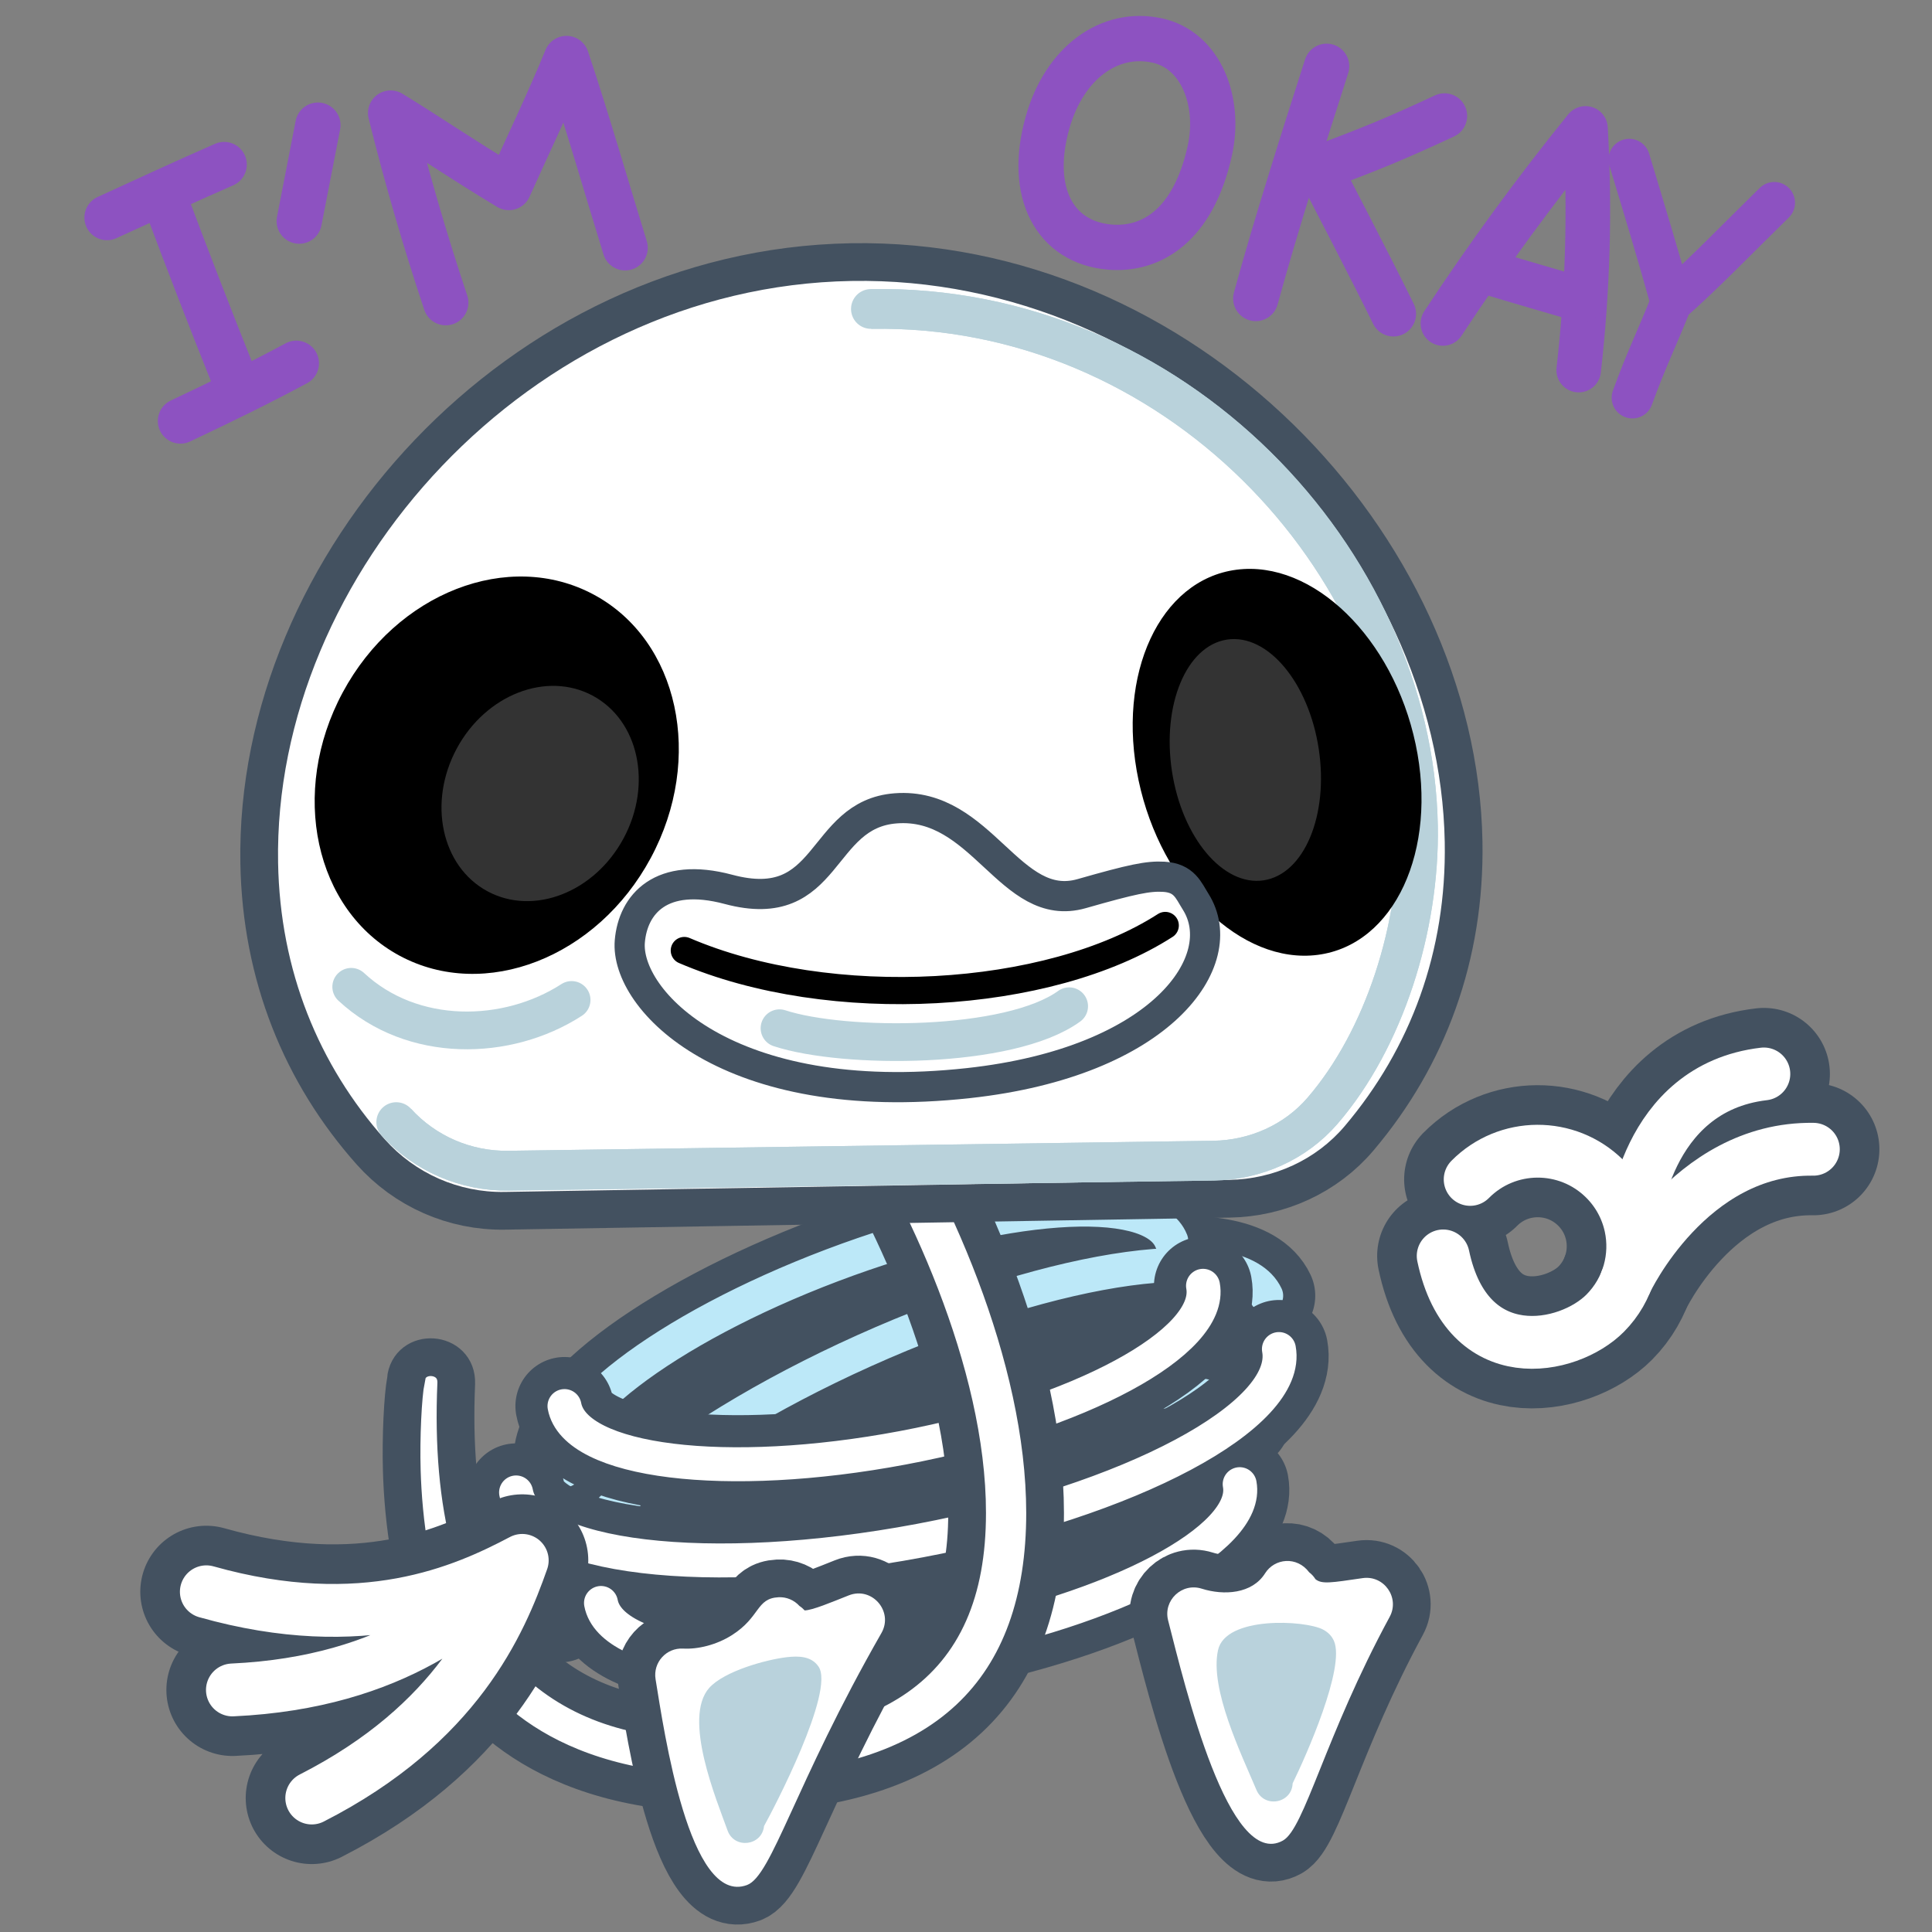 <svg xmlns="http://www.w3.org/2000/svg" xmlns:xlink="http://www.w3.org/1999/xlink" viewBox="0 0 512 512" width="512" height="512" style="width: 100%; height: 100%; transform: translate3d(0,0,0); content-visibility: visible;" preserveAspectRatio="xMidYMid meet"><rect x="0" y="0" width="512" height="512" fill="#808080" stroke="none"/><defs><clipPath id="__lottie_element_2"><rect width="512" height="512" x="0" y="0"></rect></clipPath><clipPath id="__lottie_element_5"><path d="M0,0 L512,0 L512,512 L0,512z"></path></clipPath><clipPath id="__lottie_element_105"><path d="M0,0 L512,0 L512,512 L0,512z"></path></clipPath></defs><g clip-path="url(#__lottie_element_2)"><g clip-path="url(#__lottie_element_5)" style="display: none;" transform="matrix(1,0,0,1,0,0)" opacity="1"><g style="display: block;" transform="matrix(0.089,0.996,-0.996,0.089,412.026,318.615)" opacity="1"><g opacity="1" transform="matrix(1,0,0,1,61.608,63.049)"><path stroke-linecap="round" stroke-linejoin="round" fill-opacity="0" stroke="rgb(67,81,96)" stroke-opacity="1" stroke-width="35" d=" M83.563,-29.669 C62.758,-12.271 44.787,-1.762 28.909,1.842 C26.53,2.382 24.435,4.114 23.984,6.84 C23.519,9.648 24.798,13.512 29.304,18.218 C38.185,27.494 52.64,27.989 73.877,32.804"></path></g></g><g style="display: block;" transform="matrix(0.089,0.996,-0.996,0.089,450.165,365.226)" opacity="1"><g opacity="1" transform="matrix(1,0,0,1,43.563,63.747)"><path stroke-linecap="round" stroke-linejoin="round" fill-opacity="0" stroke="rgb(67,81,96)" stroke-opacity="1" stroke-width="35" d=" M-6.356,37.684 C-6.356,37.684 19.94,20.895 34.114,-16.93"></path></g></g><g style="display: block;" transform="matrix(0.089,0.996,-0.996,0.089,430.068,365.212)" opacity="1"><g opacity="1" transform="matrix(1,0,0,1,57.223,61.246)"><path stroke-linecap="round" stroke-linejoin="round" fill-opacity="0" stroke="rgb(67,81,96)" stroke-opacity="1" stroke-width="35" d=" M-22.223,26.246 C-22.223,26.246 -6.994,3.542 5.983,-46.77"></path></g></g><g style="display: block;" transform="matrix(0.089,0.996,-0.996,0.089,412.026,318.615)" opacity="1"><g opacity="1" transform="matrix(1,0,0,1,61.608,63.049)"><path stroke-linecap="round" stroke-linejoin="round" fill-opacity="0" stroke="rgb(255,255,255)" stroke-opacity="1" stroke-width="14" d=" M83.563,-29.669 C62.758,-12.271 44.787,-1.762 28.909,1.842 C26.53,2.382 24.435,4.114 23.984,6.84 C23.519,9.648 24.798,13.512 29.304,18.218 C38.185,27.494 52.64,27.989 73.877,32.804"></path></g></g><g style="display: block;" transform="matrix(0.089,0.996,-0.996,0.089,450.165,365.226)" opacity="1"><g opacity="1" transform="matrix(1,0,0,1,43.563,63.747)"><path stroke-linecap="round" stroke-linejoin="round" fill-opacity="0" stroke="rgb(255,255,255)" stroke-opacity="1" stroke-width="14" d=" M-6.356,37.684 C-6.356,37.684 19.94,20.895 34.114,-16.93"></path></g></g><g style="display: block;" transform="matrix(0.089,0.996,-0.996,0.089,430.068,365.212)" opacity="1"><g opacity="1" transform="matrix(1,0,0,1,57.223,61.246)"><path stroke-linecap="round" stroke-linejoin="round" fill-opacity="0" stroke="rgb(255,255,255)" stroke-opacity="1" stroke-width="14" d=" M-22.223,26.246 C-22.223,26.246 -6.994,3.542 5.983,-46.77"></path></g></g><g style="display: block;" transform="matrix(1,0,0,1,141.169,334.319)" opacity="1"><g opacity="1" transform="matrix(1,0,0,1,96.034,57.845)"><path fill="rgb(67,81,96)" fill-opacity="1" d=" M-42.533,-53.497 C-49.34,-55.967 -57.364,-54.756 -63.139,-50.387 C-68.367,-46.433 -71.584,-40.32 -76.629,-36.133 C-80.237,-33.138 -84.918,-30.941 -86.767,-26.632 C-89.114,-21.164 -86.135,-13.799 -90.218,-9.471 C-91.301,-8.323 -92.774,-7.563 -93.71,-6.293 C-95.784,-3.479 -94.459,0.472 -93.026,3.66 C-85.861,19.597 -76.544,36.056 -60.742,43.514 C-56.225,45.646 -51.367,46.935 -46.598,48.418 C-34.167,52.283 -21.764,57.595 -8.755,57.134 C10.356,56.457 27.073,43.479 46.038,41.036 C53.856,40.03 61.968,40.831 69.49,38.475 C76.394,36.314 82.204,31.677 87.837,27.137 C89.952,25.433 92.123,23.664 93.417,21.275 C94.817,18.693 95.046,15.656 95.191,12.723 C95.783,0.731 95.434,-11.285 95.085,-23.286 C95.056,-24.264 95.019,-25.277 94.589,-26.156 C94.088,-27.178 93.124,-27.881 92.197,-28.541 C83.915,-34.442 75.634,-40.342 67.352,-46.242 C63.584,-48.927 59.773,-51.635 55.501,-53.41 C49.939,-55.721 43.839,-56.352 37.831,-56.776 C27.617,-57.498 16.883,-57.595 7.724,-53.016"></path></g></g><g style="display: block;" transform="matrix(1,0,0,1,112.45,303.346)" opacity="1"><g opacity="1" transform="matrix(1,0,0,1,125.648,65.74)"><path stroke-linecap="round" stroke-linejoin="round" fill-opacity="0" stroke="rgb(67,81,96)" stroke-opacity="1" stroke-width="26" d=" M88.133,30.591 C86.854,16.427 47.443,7.776 0.106,11.269 C-47.232,14.762 -84.569,29.076 -83.29,43.24 M83.527,-20.424 C82.248,-34.589 42.837,-43.24 -4.501,-39.747 C-51.838,-36.254 -89.175,-21.94 -87.896,-7.775 M103.148,9.788 C101.637,-6.947 54.57,-17.131 -1.98,-12.958 C-58.53,-8.785 -103.148,8.164 -101.637,24.899"></path><path stroke-linecap="round" stroke-linejoin="round" fill-opacity="0" stroke="rgb(188,232,248)" stroke-opacity="1" stroke-width="9" d=" M88.133,30.591 C86.854,16.427 47.443,7.776 0.106,11.269 C-47.232,14.762 -84.569,29.076 -83.29,43.24 M83.527,-20.424 C82.248,-34.589 42.837,-43.24 -4.501,-39.747 C-51.838,-36.254 -89.175,-21.94 -87.896,-7.775 M103.148,9.788 C101.637,-6.947 54.57,-17.131 -1.98,-12.958 C-58.53,-8.785 -103.148,8.164 -101.637,24.899"></path></g></g><g style="display: block;" transform="matrix(1,0,0,1,114.603,326.644)" opacity="1"><g opacity="1" transform="matrix(1,0,0,1,125.685,68.178)"><path stroke-linecap="round" stroke-linejoin="round" fill-opacity="0" stroke="rgb(67,81,96)" stroke-opacity="1" stroke-width="26" d=" M-88.073,-31.637 C-86.857,-16.771 -47.468,-7.863 -0.097,-11.74 C47.275,-15.617 84.692,-30.812 83.475,-45.678 M-83.691,21.904 C-82.475,36.77 -43.086,45.677 4.285,41.8 C51.657,37.923 89.074,22.729 87.857,7.863 M-103.186,-9.73 C-101.749,7.834 -54.707,18.317 1.883,13.686 C58.474,9.054 103.186,-8.938 101.749,-26.501"></path><path stroke-linecap="round" stroke-linejoin="round" fill-opacity="0" stroke="rgb(255,255,255)" stroke-opacity="1" stroke-width="9" d=" M-88.073,-31.637 C-86.857,-16.771 -47.468,-7.863 -0.097,-11.74 C47.275,-15.617 84.692,-30.812 83.475,-45.678 M-83.691,21.904 C-82.475,36.77 -43.086,45.677 4.285,41.8 C51.657,37.923 89.074,22.729 87.857,7.863 M-103.186,-9.73 C-101.749,7.834 -54.707,18.317 1.883,13.686 C58.474,9.054 103.186,-8.938 101.749,-26.501"></path></g></g><g style="display: block;" transform="matrix(1,0,0,1,89.549,261.165)" opacity="1"><g opacity="1" transform="matrix(1,0,0,1,102.039,115.444)"><path fill="rgb(255,255,255)" fill-opacity="1" d=" M0.91,98.777 C-48.497,98.777 -67.961,74.798 -75.165,60.506 C-82.71,44.431 -84.733,25.893 -85.11,13.157 C-85.372,4.278 -84.832,-6.63 -84.024,-10.847 C-84.024,-10.847 -84.054,-10.85 -84.054,-10.85 C-83.311,-19.526 -70.308,-18.681 -70.683,-9.92 C-72.09,22.938 -65.625,47.09 -51.469,61.866 C-40.374,73.445 -24.568,79.317 -4.492,79.317 C-4.492,79.317 -4.487,79.317 -4.487,79.317 C38.076,79.315 64.712,66.888 64.706,24.353 C64.737,-12.59 44.366,-56.421 26.911,-82.732 C23.763,-87.481 25.064,-93.906 29.812,-97.055 C31.512,-98.181 33.484,-98.777 35.517,-98.777 C38.993,-98.777 42.215,-97.049 44.135,-94.155 C64.051,-64.109 85.342,-17.2 85.372,24.35 C85.362,70.4 59.857,98.777 0.91,98.777z"></path><path stroke-linecap="butt" stroke-linejoin="miter" fill-opacity="0" stroke-miterlimit="10" stroke="rgb(67,81,96)" stroke-opacity="1" stroke-width="10" d=" M0.91,98.777 C-48.497,98.777 -67.961,74.798 -75.165,60.506 C-82.71,44.431 -84.733,25.893 -85.11,13.157 C-85.372,4.278 -84.832,-6.63 -84.024,-10.847 C-84.024,-10.847 -84.054,-10.85 -84.054,-10.85 C-83.311,-19.526 -70.308,-18.681 -70.683,-9.92 C-72.09,22.938 -65.625,47.09 -51.469,61.866 C-40.374,73.445 -24.568,79.317 -4.492,79.317 C-4.492,79.317 -4.487,79.317 -4.487,79.317 C38.076,79.315 64.712,66.888 64.706,24.353 C64.737,-12.59 44.366,-56.421 26.911,-82.732 C23.763,-87.481 25.064,-93.906 29.812,-97.055 C31.512,-98.181 33.484,-98.777 35.517,-98.777 C38.993,-98.777 42.215,-97.049 44.135,-94.155 C64.051,-64.109 85.342,-17.2 85.372,24.35 C85.362,70.4 59.857,98.777 0.91,98.777z"></path></g></g><g style="display: block;" transform="matrix(0.997,0.075,-0.075,0.997,187.148,425.147)" opacity="1"><g opacity="1" transform="matrix(1,0,0,1,34.765,38.397)"><path stroke-linecap="butt" stroke-linejoin="miter" fill-opacity="0" stroke-miterlimit="4" stroke="rgb(67,81,96)" stroke-opacity="1" stroke-width="20" d=" M23.696,-33.911 C18.727,-33.046 13.526,-32.025 11.443,-32.393 C11.143,-32.909 10.773,-33.391 10.333,-33.829 C9.277,-35.636 7.466,-36.896 5.383,-37.223 C-0.509,-38.147 -0.375,-33.098 -8.708,-29.934 C-13.321,-28.186 -18.435,-28.063 -22.151,-29.064 C-26.476,-30.223 -30.762,-27.074 -30.955,-22.605 C-31.548,-8.862 -34.515,38.146 -18.364,35.734 C-11.412,34.692 -0.661,12.397 30.135,-22.374 C34.514,-27.319 30.203,-35.043 23.696,-33.911z"></path><path fill="rgb(255,255,255)" fill-opacity="1" d=" M23.696,-33.911 C18.727,-33.046 13.526,-32.025 11.443,-32.393 C11.143,-32.909 10.773,-33.391 10.333,-33.829 C9.277,-35.636 7.466,-36.896 5.383,-37.223 C-0.509,-38.147 -0.375,-33.098 -8.708,-29.934 C-13.321,-28.186 -18.435,-28.063 -22.151,-29.064 C-26.476,-30.223 -30.762,-27.074 -30.955,-22.605 C-31.548,-8.862 -34.515,38.146 -18.364,35.734 C-11.412,34.692 -0.661,12.397 30.135,-22.374 C34.514,-27.319 30.203,-35.043 23.696,-33.911z"></path></g><g opacity="1" transform="matrix(1,0,0,1,29.225,40.756)"><path fill="rgb(185,210,220)" fill-opacity="1" d=" M9.746,-23.592 C4.182,-24.067 -7.121,-23.337 -11.939,-19.834 C-20.58,-13.437 -16.102,9.708 -14.914,18.185 C-14.177,23.411 -6.834,24.067 -5.215,18.999 C-1.984,15.283 20.58,-12.18 17.543,-19.436 C16.272,-22.511 13.041,-23.302 9.746,-23.592z"></path></g></g><g style="display: block;" transform="matrix(0.974,-0.225,0.225,0.974,288.512,421.076)" opacity="1"><g opacity="1" transform="matrix(1,0,0,1,31.581,42.329)"><path stroke-linecap="butt" stroke-linejoin="miter" fill-opacity="0" stroke-miterlimit="4" stroke="rgb(67,81,96)" stroke-opacity="1" stroke-width="20" d=" M21.151,-37.135 C12.842,-35.455 10.459,-34.906 8.699,-36.176 C8.227,-36.845 7.636,-37.436 6.935,-37.913 C3.456,-42.078 -2.426,-41.143 -4.719,-37.007 C-7.852,-31.376 -15.288,-30.504 -21.269,-32.048 C-26.577,-33.411 -31.331,-28.404 -29.689,-23.171 C-24.209,-5.716 -9.993,42.078 3.811,33.427 C9.396,29.938 13.404,5.306 28.861,-27.272 C31.331,-32.478 26.789,-38.273 21.151,-37.135z"></path><path fill="rgb(255,255,255)" fill-opacity="1" d=" M21.151,-37.135 C12.842,-35.455 10.459,-34.906 8.699,-36.176 C8.227,-36.845 7.636,-37.436 6.935,-37.913 C3.456,-42.078 -2.426,-41.143 -4.719,-37.007 C-7.852,-31.376 -15.288,-30.504 -21.269,-32.048 C-26.577,-33.411 -31.331,-28.404 -29.689,-23.171 C-24.209,-5.716 -9.993,42.078 3.811,33.427 C9.396,29.938 13.404,5.306 28.861,-27.272 C31.331,-32.478 26.789,-38.273 21.151,-37.135z"></path></g><g opacity="1" transform="matrix(1,0,0,1,31.643,42.315)"><path fill="rgb(185,210,220)" fill-opacity="1" d=" M14.412,-20.087 C13.751,-21.407 12.696,-22.329 11.347,-22.958 C6.419,-25.209 -14.639,-25.171 -16.126,-16.007 C-17.826,-5.605 -8.459,11.183 -3.964,20.428 C-1.638,25.209 5.599,23.502 5.517,18.16 C8.672,10.734 17.826,-13.232 14.412,-20.087z"></path></g></g><g style="display: block;" transform="matrix(1,0,0,1,66.022,66.492)" opacity="1"><g opacity="1" transform="matrix(1,0,0,1,174.896,143.637)"><path fill="rgb(255,255,255)" fill-opacity="1" d=" M-87.602,131.555 C-104.866,126.134 -111.765,119.297 -120.326,110.745 C-139.001,92.091 -150.191,71.027 -152.383,42.48 C-158.228,-33.649 -94.945,-113.893 -9.785,-120.431 C75.376,-126.97 150.167,-57.328 156.012,18.802 C158.229,47.671 150.191,73.875 134,95.465 C126.941,104.878 124.036,105.711 104.298,117.772 C43.583,154.871 -40.417,146.371 -87.602,131.555z"></path><path stroke-linecap="butt" stroke-linejoin="miter" fill-opacity="0" stroke-miterlimit="10" stroke="rgb(67,81,96)" stroke-opacity="1" stroke-width="20" d=" M-87.602,131.555 C-104.866,126.134 -111.765,119.297 -120.326,110.745 C-139.001,92.091 -150.191,71.027 -152.383,42.48 C-158.228,-33.649 -94.945,-113.893 -9.785,-120.431 C75.376,-126.97 150.167,-57.328 156.012,18.802 C158.229,47.671 150.191,73.875 134,95.465 C126.941,104.878 124.036,105.711 104.298,117.772 C43.583,154.871 -40.417,146.371 -87.602,131.555z"></path></g></g><g style="display: block;" transform="matrix(1,0,0,1,66.022,66.492)" opacity="1"><g opacity="1" transform="matrix(1,0,0,1,174.896,143.637)"><path fill="rgb(255,255,255)" fill-opacity="1" d=" M-87.602,131.555 C-104.866,126.134 -111.765,119.297 -120.326,110.745 C-139.001,92.091 -150.191,71.027 -152.383,42.48 C-158.228,-33.649 -94.945,-113.893 -9.785,-120.431 C75.376,-126.97 150.167,-57.328 156.012,18.802 C158.229,47.671 150.191,73.875 134,95.465 C126.941,104.878 124.036,105.711 104.298,117.772 C43.583,154.871 -40.417,146.371 -87.602,131.555z"></path></g></g><g style="display: block;" transform="matrix(1,0,0,1,108.552,71.661)" opacity="1"><g opacity="1" transform="matrix(1.054,0,0,1.054,155.182,136.342)"><path stroke-linecap="butt" stroke-linejoin="miter" fill-opacity="0" stroke-miterlimit="4" stroke="rgb(185,210,219)" stroke-opacity="1" stroke-width="10" d=" M-25.619,-105.503 C50.43,-111.342 117.12,-50.432 122.24,16.251 C124.182,41.538 120.971,63.505 106.486,82.438 C100.171,90.694 89.266,103.997 75.443,111.542 C55.105,122.643 -33.589,146.497 -107.056,120.024 C-121.826,114.702 -128.404,107.483 -136.037,100.003"></path><path stroke-linecap="round" stroke-linejoin="round" fill-opacity="0" stroke="rgb(185,210,219)" stroke-opacity="1" stroke-width="10" d=" M-25.619,-105.503 C50.43,-111.342 117.12,-50.432 122.24,16.251 C124.182,41.538 120.971,63.505 106.486,82.438 C100.171,90.694 89.266,103.997 75.443,111.542 C55.105,122.643 -33.589,146.497 -107.056,120.024 C-121.826,114.702 -128.404,107.483 -136.037,100.003"></path></g></g><g style="display: block;" transform="matrix(1.098,-0.063,0.058,0.998,136.72,299.962)" opacity="1"><g opacity="1" transform="matrix(1,0,0,1,54.204,32.538)"><path stroke-linecap="round" stroke-linejoin="round" fill-opacity="0" stroke="rgb(185,210,219)" stroke-opacity="1" stroke-width="10" d=" M-36.477,-12.038 C-20.223,3.038 1.264,1.909 18.295,-9.114"></path></g></g><g style="display: block;" transform="matrix(1.098,-0.063,0.058,0.998,140.481,208.251)" opacity="1"><g opacity="1" transform="matrix(1,0,0,1,55.267,60.221)"><path fill="rgb(0,0,0)" fill-opacity="1" d=" M31.743,14.404 C17.56,40.844 -12.219,52.471 -34.771,40.374 C-57.323,28.277 -64.108,-2.964 -49.925,-29.404 C-35.742,-55.844 -5.962,-67.471 16.59,-55.374 C39.141,-43.277 45.926,-12.036 31.743,14.404z"></path></g></g><g style="display: block;" transform="matrix(1.098,-0.063,0.058,0.998,162.275,231.846)" opacity="1"><g opacity="1" transform="matrix(1,0,0,1,30.054,32.739)"><path fill="rgb(51,51,51)" fill-opacity="1" d=" M22.122,11.866 C14.439,26.19 -1.695,32.489 -13.913,25.935 C-26.13,19.382 -29.805,2.457 -22.122,-11.867 C-14.438,-26.19 1.695,-32.489 13.913,-25.936 C26.13,-19.382 29.805,-2.458 22.122,11.866z"></path></g></g><g style="display: block;" transform="matrix(0.659,-0.038,0.058,0.998,330.967,189.484)" opacity="1"><g opacity="1" transform="matrix(1,0,0,1,41.037,54.202)"><path fill="rgb(0,0,0)" fill-opacity="1" d=" M60.248,6.851 C60.695,35.654 44.515,57.959 24.109,56.673 C3.701,55.387 -13.206,30.995 -13.653,2.192 C-14.1,-26.611 2.081,-48.916 22.488,-47.63 C42.895,-46.344 59.801,-21.952 60.248,6.851z"></path></g></g><g style="display: block;" transform="matrix(0.646,0.263,-0.142,0.964,360.631,216.66)" opacity="1"><g opacity="1" transform="matrix(1,0,0,1,25.756,33.988)"><path fill="rgb(51,51,51)" fill-opacity="1" d=" M17.649,-8.674 C25.506,7.313 23.974,24.157 14.226,28.947 C4.479,33.738 -9.792,24.661 -17.649,8.674 C-25.506,-7.314 -23.974,-24.157 -14.227,-28.948 C-4.479,-33.738 9.792,-24.661 17.649,-8.674z"></path></g></g><g style="display: block;" transform="matrix(0.998,-0.058,0.058,0.998,213.253,259.584)" opacity="1"><g opacity="1" transform="matrix(1,0,0,1,88.674,56.961)"><path fill="rgb(255,255,255)" fill-opacity="1" d=" M46.127,6.273 C55.016,9.895 51.835,25.025 19.392,31.372 C-24.984,40.053 -67.878,33.487 -70.49,10.739 C-71.608,1.002 -62.365,-1.361 -46.351,-2.981 C-9.904,-6.669 -15.548,-34.263 5.001,-36.184 C19.702,-37.558 27.173,-18.576 35.037,-16.744 C46.614,-14.046 55.898,-13.155 58.376,-6.73 C60.63,-0.886 57.788,3.786 46.127,6.273z"></path><path stroke-linecap="round" stroke-linejoin="round" fill-opacity="0" stroke="rgb(67,81,96)" stroke-opacity="1" stroke-width="8" d=" M46.127,6.273 C55.016,9.895 51.835,25.025 19.392,31.372 C-24.984,40.053 -67.878,33.487 -70.49,10.739 C-71.608,1.002 -62.365,-1.361 -46.351,-2.981 C-9.904,-6.669 -15.548,-34.263 5.001,-36.184 C19.702,-37.558 27.173,-18.576 35.037,-16.744 C46.614,-14.046 55.898,-13.155 58.376,-6.73 C60.63,-0.886 57.788,3.786 46.127,6.273z"></path></g></g><g style="display: block;" transform="matrix(0.998,-0.058,0.058,0.998,233.09,293.474)" opacity="1"><g opacity="1" transform="matrix(1,0,0,1,79.286,23.116)"><path stroke-linecap="round" stroke-linejoin="round" fill-opacity="0" stroke="rgb(0,0,0)" stroke-opacity="1" stroke-width="7.2" d=" M-59.364,15.807 C-21.871,3.935 21.456,1.765 39.895,4.643"></path></g></g><g style="display: block;" transform="matrix(0.998,-0.058,0.058,0.998,250.891,302.044)" opacity="1"><g opacity="1" transform="matrix(1,0,0,1,63.441,31.889)"><path stroke-linecap="round" stroke-linejoin="round" fill-opacity="0" stroke="rgb(185,210,219)" stroke-opacity="1" stroke-width="10" d=" M-37.438,5.599 C-5.415,5.969 10.863,2.464 25.012,-3.594"></path></g></g><g style="display: block;" transform="matrix(1,0,0,1,19.678,378.516)" opacity="1"><g opacity="1" transform="matrix(1,0,0,1,76.861,66.49)"><path stroke-linecap="round" stroke-linejoin="round" fill-opacity="0" stroke="rgb(67,81,96)" stroke-opacity="1" stroke-width="35" d=" M41.861,-31.491 C36.042,-14.941 24.632,11.822 -13.924,31.49 M-34.949,2.846 C8.288,0.848 29.729,-18.819 41.861,-31.491 M-41.861,-23.17 C-0.206,-11.411 26.348,-23.299 41.861,-31.491"></path><path stroke-linecap="round" stroke-linejoin="round" fill-opacity="0" stroke="rgb(255,255,255)" stroke-opacity="1" stroke-width="14" d=" M41.861,-31.491 C36.042,-14.941 24.632,11.822 -13.924,31.49 M-34.949,2.846 C8.288,0.848 29.729,-18.819 41.861,-31.491 M-41.861,-23.17 C-0.206,-11.411 26.348,-23.299 41.861,-31.491"></path></g></g><g style="display: none;" transform="matrix(1.105,0,0,1.105,-23.48,-25.085)" opacity="1"><g opacity="1" transform="matrix(1,0,0,1,59.812,120.939)"><path stroke-linecap="round" stroke-linejoin="round" fill-opacity="0" stroke="rgb(141,82,193)" stroke-opacity="1" stroke-width="12" d=" M-15.355,7.649 C-4.432,2.489 5.695,-2.457 15.355,-7.649"></path></g><g opacity="1" transform="matrix(1,0,0,1,40.518,67.651)"><path stroke-linecap="round" stroke-linejoin="round" fill-opacity="0" stroke="rgb(141,82,193)" stroke-opacity="1" stroke-width="12" d=" M-15.518,7.026 C-4.685,2.08 5.442,-2.629 15.519,-7.026"></path></g><g opacity="1" transform="matrix(1,0,0,1,49.586,93.765)"><path stroke-linecap="round" stroke-linejoin="round" fill-opacity="0" stroke="rgb(141,82,193)" stroke-opacity="1" stroke-width="12" d=" M-9.124,-23.554 C-3.226,-7.781 2.856,7.924 9.124,23.554"></path></g></g><g style="display: none;" transform="matrix(1.105,0,0,1.105,-23.48,-25.085)" opacity="1"><g opacity="1" transform="matrix(1,0,0,1,78.404,62.9)"><path stroke-linecap="round" stroke-linejoin="round" fill-opacity="0" stroke="rgb(141,82,193)" stroke-opacity="1" stroke-width="12" d=" M2.472,-12.715 C0.824,-4.238 -0.824,4.238 -2.472,12.715"></path></g></g><g style="display: none;" transform="matrix(1.105,0,0,1.105,-23.48,-25.085)" opacity="1"><g opacity="1" transform="matrix(1,0,0,1,131.223,64.877)"><path stroke-linecap="round" stroke-linejoin="round" fill-opacity="0" stroke="rgb(141,82,193)" stroke-opacity="1" stroke-width="12" d=" M-16.457,32.354 C-21.991,15.806 -26.869,-0.962 -31.076,-17.896 C-21.913,-12.337 -12.728,-5.978 0.262,1.839 C4.7,-8.098 10.823,-20.815 15.533,-32.354 C21.072,-15.862 26.837,4.149 31.076,17.808"></path></g></g><g style="display: none;" transform="matrix(1.105,0,0,1.105,-23.48,-25.085)" opacity="1"><g opacity="1" transform="matrix(1,0,0,1,294.558,54.222)"><path stroke-linecap="round" stroke-linejoin="round" fill-opacity="0" stroke="rgb(141,82,193)" stroke-opacity="1" stroke-width="12" d=" M8.735,-26.473 C-3.906,-29.222 -15.846,-20.59 -20.321,-4.716 C-25.588,13.967 -18.283,27.025 -3.898,28.271 C7.082,29.222 18.271,22.684 22.682,2.755 C25.588,-10.377 20.313,-23.955 8.735,-26.473z"></path></g></g><g style="display: none;" transform="matrix(1.105,0,0,1.105,-23.48,-25.085)" opacity="1"><g opacity="1" transform="matrix(1,0,0,1,338.815,65.355)"><path stroke-linecap="round" stroke-linejoin="round" fill-opacity="0" stroke="rgb(141,82,193)" stroke-opacity="1" stroke-width="12" d=" M9.391,-30.77 C3.605,-12.767 -4.283,12.015 -9.391,30.77"></path></g><g opacity="1" transform="matrix(1,0,0,1,362.796,73.963)"><path stroke-linecap="round" stroke-linejoin="round" fill-opacity="0" stroke="rgb(141,82,193)" stroke-opacity="1" stroke-width="12" d=" M16.644,-26.221 C4.19,-20.435 -2.742,-17.508 -16.644,-12.393 C-15.377,-10.027 -2.933,13.889 3.106,26.221"></path></g></g><g style="display: none;" transform="matrix(1.105,0,0,1.105,-23.48,-25.085)" opacity="1"><g opacity="1" transform="matrix(1,0,0,1,400.945,83.201)"><path stroke-linecap="round" stroke-linejoin="round" fill-opacity="0" stroke="rgb(141,82,193)" stroke-opacity="1" stroke-width="12" d=" M-19.831,19.995 C-7.937,1.914 4.886,-15.626 18.579,-32.546 C19.831,-10.832 19.216,10.959 16.743,32.546"></path></g><g opacity="1" transform="matrix(1,0,0,1,405.629,93.038)"><path stroke-linecap="round" stroke-linejoin="round" fill-opacity="0" stroke="rgb(141,82,193)" stroke-opacity="1" stroke-width="12" d=" M-12.951,-3.815 C-3.092,-0.806 5.307,1.562 12.952,3.815"></path></g></g><g style="display: none;" transform="matrix(1.105,0,0,1.105,-23.48,-25.085)" opacity="1"><g opacity="1" transform="matrix(1,0,0,1,450.233,78.321)"><path stroke-linecap="round" stroke-linejoin="round" fill-opacity="0" stroke="rgb(141,82,193)" stroke-opacity="1" stroke-width="12" d=" M-6.088,-20.656 C-1.262,-4.723 2.428,7.498 6.089,20.656"></path></g><g opacity="1" transform="matrix(1,0,0,1,465.585,98.36)"><path stroke-linecap="round" stroke-linejoin="round" fill-opacity="0" stroke="rgb(141,82,193)" stroke-opacity="1" stroke-width="12" d=" M20.524,-28.203 C9.53,-17.432 -0.266,-7.256 -9.264,0.617 C-13.551,11.31 -16.689,17.591 -20.524,28.203"></path></g></g></g><g clip-path="url(#__lottie_element_105)" style="display: block;" transform="matrix(1,0,0,1,0,0)" opacity="1"><g style="display: block;" transform="matrix(0.998,-0.061,0.061,0.998,343.62,271.016)" opacity="1"><g opacity="1" transform="matrix(1,0,0,1,61.608,63.049)"><path stroke-linecap="round" stroke-linejoin="round" fill-opacity="0" stroke="rgb(67,81,96)" stroke-opacity="1" stroke-width="35" d=" M-18.234,-18.774 C-7.866,-28.049 8.058,-27.163 17.334,-16.795 C20.717,-13.013 22.748,-8.491 23.46,-3.823 C24.7,4.306 21.941,12.881 15.355,18.773 C4.987,28.049 -22.069,31.756 -26.609,1.028"></path></g></g><g style="display: block;" transform="matrix(0.998,-0.061,0.061,0.998,391.279,234.194)" opacity="1"><g opacity="1" transform="matrix(1,0,0,1,43.563,63.747)"><path stroke-linecap="round" stroke-linejoin="round" fill-opacity="0" stroke="rgb(67,81,96)" stroke-opacity="1" stroke-width="35" d=" M-7.533,28.747 C-7.533,28.747 -2.662,-6.977 29.394,-8.777"></path></g></g><g style="display: block;" transform="matrix(0.998,-0.061,0.061,0.998,390.703,254.282)" opacity="1"><g opacity="1" transform="matrix(1,0,0,1,57.223,61.246)"><path stroke-linecap="round" stroke-linejoin="round" fill-opacity="0" stroke="rgb(67,81,96)" stroke-opacity="1" stroke-width="35" d=" M-22.223,26.246 C-22.223,26.246 -3.522,-8.062 29.411,-5.569"></path></g></g><g style="display: block;" transform="matrix(0.998,-0.061,0.061,0.998,343.62,271.016)" opacity="1"><g opacity="1" transform="matrix(1,0,0,1,61.608,63.049)"><path stroke-linecap="round" stroke-linejoin="round" fill-opacity="0" stroke="rgb(255,255,255)" stroke-opacity="1" stroke-width="14" d=" M-18.234,-18.774 C-7.866,-28.049 8.058,-27.163 17.334,-16.795 C20.717,-13.013 22.748,-8.491 23.46,-3.823 C24.7,4.306 21.941,12.881 15.355,18.773 C4.987,28.049 -22.069,31.756 -26.609,1.028"></path></g></g><g style="display: block;" transform="matrix(0.998,-0.061,0.061,0.998,391.279,234.194)" opacity="1"><g opacity="1" transform="matrix(1,0,0,1,43.563,63.747)"><path stroke-linecap="round" stroke-linejoin="round" fill-opacity="0" stroke="rgb(255,255,255)" stroke-opacity="1" stroke-width="14" d=" M-7.533,28.747 C-7.533,28.747 -2.662,-6.977 29.394,-8.777"></path></g></g><g style="display: block;" transform="matrix(0.998,-0.061,0.061,0.998,390.703,254.282)" opacity="1"><g opacity="1" transform="matrix(1,0,0,1,57.223,61.246)"><path stroke-linecap="round" stroke-linejoin="round" fill-opacity="0" stroke="rgb(255,255,255)" stroke-opacity="1" stroke-width="14" d=" M-22.223,26.246 C-22.223,26.246 -3.522,-8.062 29.411,-5.569"></path></g></g><g style="display: block;" transform="matrix(0.995,-0.103,0.103,0.995,135.6,344.799)" opacity="1"><g opacity="1" transform="matrix(1,0,0,1,96.034,57.845)"><path fill="rgb(67,81,96)" fill-opacity="1" d=" M-42.533,-53.497 C-49.34,-55.967 -57.364,-54.756 -63.139,-50.387 C-68.367,-46.433 -71.584,-40.32 -76.629,-36.133 C-80.237,-33.138 -84.918,-30.941 -86.767,-26.632 C-89.114,-21.164 -86.135,-13.799 -90.218,-9.471 C-91.301,-8.323 -92.774,-7.563 -93.71,-6.293 C-95.784,-3.479 -94.459,0.472 -93.026,3.66 C-85.861,19.597 -76.544,36.056 -60.742,43.514 C-56.225,45.646 -51.367,46.935 -46.598,48.418 C-34.167,52.283 -21.764,57.595 -8.755,57.134 C10.356,56.457 27.073,43.479 46.038,41.036 C53.856,40.03 61.968,40.831 69.49,38.475 C76.394,36.314 82.204,31.677 87.837,27.137 C89.952,25.433 92.123,23.664 93.417,21.275 C94.817,18.693 95.046,15.656 95.191,12.723 C95.783,0.731 95.434,-11.285 95.085,-23.286 C95.056,-24.264 95.019,-25.277 94.589,-26.156 C94.088,-27.178 93.124,-27.881 92.197,-28.541 C83.915,-34.442 75.634,-40.342 67.352,-46.242 C63.584,-48.927 59.773,-51.635 55.501,-53.41 C49.939,-55.721 43.839,-56.352 37.831,-56.776 C27.617,-57.498 16.883,-57.595 7.724,-53.016"></path></g></g><g style="display: block;" transform="matrix(0.964,-0.266,0.266,0.964,97.001,339.386)" opacity="1"><g opacity="1" transform="matrix(1,0,0,1,125.648,65.74)"><path stroke-linecap="round" stroke-linejoin="round" fill-opacity="0" stroke="rgb(67,81,96)" stroke-opacity="1" stroke-width="26" d=" M88.133,31.6 C86.854,18.566 47.443,10.605 0.106,13.82 C-47.232,17.035 -84.569,30.206 -83.29,43.24 M82.861,-19.14 C81.316,-33.277 41.756,-41.183 -5.499,-36.801 C-52.754,-32.419 -89.809,-17.407 -88.264,-3.272 M103.242,1.559 C100.404,-14.994 52.698,-21.396 -3.313,-12.739 C-59.325,-4.082 -102.43,16.355 -99.594,32.909"></path><path stroke-linecap="round" stroke-linejoin="round" fill-opacity="0" stroke="rgb(188,232,248)" stroke-opacity="1" stroke-width="9" d=" M88.133,31.6 C86.854,18.566 47.443,10.605 0.106,13.82 C-47.232,17.035 -84.569,30.206 -83.29,43.24 M82.861,-19.14 C81.316,-33.277 41.756,-41.183 -5.499,-36.801 C-52.754,-32.419 -89.809,-17.407 -88.264,-3.272 M103.242,1.559 C100.404,-14.994 52.698,-21.396 -3.313,-12.739 C-59.325,-4.082 -102.43,16.355 -99.594,32.909"></path></g></g><g style="display: block;" transform="matrix(0.995,-0.103,0.103,0.995,108.383,339.909)" opacity="1"><g opacity="1" transform="matrix(1,0,0,1,125.685,68.178)"><path stroke-linecap="round" stroke-linejoin="round" fill-opacity="0" stroke="rgb(67,81,96)" stroke-opacity="1" stroke-width="26" d=" M-88.073,-31.405 C-86.857,-16.293 -47.468,-7.238 -0.097,-11.18 C47.275,-15.121 84.692,-30.566 83.475,-45.678 M-83.823,21.478 C-82.607,36.178 -43.218,44.985 4.153,41.152 C51.525,37.318 88.942,22.294 87.725,7.595 M-103.186,-9.964 C-101.749,7.818 -54.707,18.431 1.883,13.742 C58.474,9.053 103.186,-9.162 101.749,-26.943"></path><path stroke-linecap="round" stroke-linejoin="round" fill-opacity="0" stroke="rgb(255,255,255)" stroke-opacity="1" stroke-width="9" d=" M-88.073,-31.405 C-86.857,-16.293 -47.468,-7.238 -0.097,-11.18 C47.275,-15.121 84.692,-30.566 83.475,-45.678 M-83.823,21.478 C-82.607,36.178 -43.218,44.985 4.153,41.152 C51.525,37.318 88.942,22.294 87.725,7.595 M-103.186,-9.964 C-101.749,7.818 -54.707,18.431 1.883,13.742 C58.474,9.053 103.186,-9.162 101.749,-26.943"></path></g></g><g style="display: block;" transform="matrix(1,0,0,1,89.549,261.165)" opacity="1"><g opacity="1" transform="matrix(1,0,0,1,102.039,115.444)"><path fill="rgb(255,255,255)" fill-opacity="1" d=" M0.91,98.777 C-48.497,98.777 -67.961,74.798 -75.165,60.506 C-82.71,44.431 -84.733,25.893 -85.11,13.157 C-85.372,4.278 -84.832,-6.63 -84.024,-10.847 C-84.024,-10.847 -84.054,-10.85 -84.054,-10.85 C-83.311,-19.526 -70.308,-18.681 -70.683,-9.92 C-72.09,22.938 -65.625,47.09 -51.469,61.866 C-40.374,73.445 -24.568,79.317 -4.492,79.317 C-4.492,79.317 -4.487,79.317 -4.487,79.317 C38.076,79.315 64.712,66.888 64.706,24.353 C64.737,-12.59 44.366,-56.421 26.911,-82.732 C23.763,-87.481 25.064,-93.906 29.812,-97.055 C31.512,-98.181 33.484,-98.777 35.517,-98.777 C38.993,-98.777 42.215,-97.049 44.135,-94.155 C64.051,-64.109 85.342,-17.2 85.372,24.35 C85.362,70.4 59.857,98.777 0.91,98.777z"></path><path stroke-linecap="butt" stroke-linejoin="miter" fill-opacity="0" stroke-miterlimit="10" stroke="rgb(67,81,96)" stroke-opacity="1" stroke-width="10" d=" M0.91,98.777 C-48.497,98.777 -67.961,74.798 -75.165,60.506 C-82.71,44.431 -84.733,25.893 -85.11,13.157 C-85.372,4.278 -84.832,-6.63 -84.024,-10.847 C-84.024,-10.847 -84.054,-10.85 -84.054,-10.85 C-83.311,-19.526 -70.308,-18.681 -70.683,-9.92 C-72.09,22.938 -65.625,47.09 -51.469,61.866 C-40.374,73.445 -24.568,79.317 -4.492,79.317 C-4.492,79.317 -4.487,79.317 -4.487,79.317 C38.076,79.315 64.712,66.888 64.706,24.353 C64.737,-12.59 44.366,-56.421 26.911,-82.732 C23.763,-87.481 25.064,-93.906 29.812,-97.055 C31.512,-98.181 33.484,-98.777 35.517,-98.777 C38.993,-98.777 42.215,-97.049 44.135,-94.155 C64.051,-64.109 85.342,-17.2 85.372,24.35 C85.362,70.4 59.857,98.777 0.91,98.777z"></path></g></g><g style="display: block;" transform="matrix(0.979,-0.204,0.204,0.979,166.781,430.326)" opacity="1"><g opacity="1" transform="matrix(1,0,0,1,34.765,38.397)"><path stroke-linecap="butt" stroke-linejoin="miter" fill-opacity="0" stroke-miterlimit="4" stroke="rgb(67,81,96)" stroke-opacity="1" stroke-width="20" d=" M23.696,-33.911 C18.727,-33.046 13.526,-32.025 11.443,-32.393 C11.143,-32.909 10.773,-33.391 10.333,-33.829 C9.277,-35.636 7.466,-36.896 5.383,-37.223 C-0.509,-38.147 -0.375,-33.098 -8.708,-29.934 C-13.321,-28.186 -18.435,-28.063 -22.151,-29.064 C-26.476,-30.223 -30.762,-27.074 -30.955,-22.605 C-31.548,-8.862 -34.515,38.146 -18.364,35.734 C-11.412,34.692 -0.661,12.397 30.135,-22.374 C34.514,-27.319 30.203,-35.043 23.696,-33.911z"></path><path fill="rgb(255,255,255)" fill-opacity="1" d=" M23.696,-33.911 C18.727,-33.046 13.526,-32.025 11.443,-32.393 C11.143,-32.909 10.773,-33.391 10.333,-33.829 C9.277,-35.636 7.466,-36.896 5.383,-37.223 C-0.509,-38.147 -0.375,-33.098 -8.708,-29.934 C-13.321,-28.186 -18.435,-28.063 -22.151,-29.064 C-26.476,-30.223 -30.762,-27.074 -30.955,-22.605 C-31.548,-8.862 -34.515,38.146 -18.364,35.734 C-11.412,34.692 -0.661,12.397 30.135,-22.374 C34.514,-27.319 30.203,-35.043 23.696,-33.911z"></path></g><g opacity="1" transform="matrix(1,0,0,1,29.225,40.756)"><path fill="rgb(185,210,220)" fill-opacity="1" d=" M9.746,-23.592 C4.182,-24.067 -7.121,-23.337 -11.939,-19.834 C-20.58,-13.437 -16.102,9.708 -14.914,18.185 C-14.177,23.411 -6.834,24.067 -5.215,18.999 C-1.984,15.283 20.58,-12.18 17.543,-19.436 C16.272,-22.511 13.041,-23.302 9.746,-23.592z"></path></g></g><g style="display: block;" transform="matrix(0.999,0.054,-0.054,0.999,308.708,410.184)" opacity="1"><g opacity="1" transform="matrix(1,0,0,1,31.581,42.329)"><path stroke-linecap="butt" stroke-linejoin="miter" fill-opacity="0" stroke-miterlimit="4" stroke="rgb(67,81,96)" stroke-opacity="1" stroke-width="20" d=" M21.151,-37.135 C12.842,-35.455 10.459,-34.906 8.699,-36.176 C8.227,-36.845 7.636,-37.436 6.935,-37.913 C3.456,-42.078 -2.426,-41.143 -4.719,-37.007 C-7.852,-31.376 -15.288,-30.504 -21.269,-32.048 C-26.577,-33.411 -31.331,-28.404 -29.689,-23.171 C-24.209,-5.716 -9.993,42.078 3.811,33.427 C9.396,29.938 13.404,5.306 28.861,-27.272 C31.331,-32.478 26.789,-38.273 21.151,-37.135z"></path><path fill="rgb(255,255,255)" fill-opacity="1" d=" M21.151,-37.135 C12.842,-35.455 10.459,-34.906 8.699,-36.176 C8.227,-36.845 7.636,-37.436 6.935,-37.913 C3.456,-42.078 -2.426,-41.143 -4.719,-37.007 C-7.852,-31.376 -15.288,-30.504 -21.269,-32.048 C-26.577,-33.411 -31.331,-28.404 -29.689,-23.171 C-24.209,-5.716 -9.993,42.078 3.811,33.427 C9.396,29.938 13.404,5.306 28.861,-27.272 C31.331,-32.478 26.789,-38.273 21.151,-37.135z"></path></g><g opacity="1" transform="matrix(1,0,0,1,31.643,42.315)"><path fill="rgb(185,210,220)" fill-opacity="1" d=" M14.412,-20.087 C13.751,-21.407 12.696,-22.329 11.347,-22.958 C6.419,-25.209 -14.639,-25.171 -16.126,-16.007 C-17.826,-5.605 -8.459,11.183 -3.964,20.428 C-1.638,25.209 5.599,23.502 5.517,18.16 C8.672,10.734 17.826,-13.232 14.412,-20.087z"></path></g></g><g style="display: block;" transform="matrix(0.998,0.059,-0.059,0.998,62.21,41.558)" opacity="1"><g opacity="1" transform="matrix(1,0,0,1,174.896,143.637)"><path fill="rgb(255,255,255)" fill-opacity="1" d=" M-87.352,126.055 C-99.417,126.97 -111.265,122.547 -119.826,113.995 C-138.501,95.341 -150.191,71.027 -152.383,42.48 C-158.228,-33.649 -94.945,-113.893 -9.785,-120.431 C75.376,-126.97 150.167,-57.328 156.012,18.802 C158.229,47.671 150.191,73.875 134,95.465 C126.941,104.878 116.03,110.632 104.298,111.522 C104.298,111.522 -87.352,126.055 -87.352,126.055z"></path><path stroke-linecap="butt" stroke-linejoin="miter" fill-opacity="0" stroke-miterlimit="10" stroke="rgb(67,81,96)" stroke-opacity="1" stroke-width="20" d=" M-87.352,126.055 C-99.417,126.97 -111.265,122.547 -119.826,113.995 C-138.501,95.341 -150.191,71.027 -152.383,42.48 C-158.228,-33.649 -94.945,-113.893 -9.785,-120.431 C75.376,-126.97 150.167,-57.328 156.012,18.802 C158.229,47.671 150.191,73.875 134,95.465 C126.941,104.878 116.03,110.632 104.298,111.522 C104.298,111.522 -87.352,126.055 -87.352,126.055z"></path></g></g><g style="display: block;" transform="matrix(0.998,0.059,-0.059,0.998,62.21,41.558)" opacity="1"><g opacity="1" transform="matrix(1,0,0,1,174.896,143.637)"><path fill="rgb(255,255,255)" fill-opacity="1" d=" M-87.352,126.055 C-99.417,126.97 -111.265,122.547 -119.826,113.995 C-138.501,95.341 -150.191,71.027 -152.383,42.48 C-158.228,-33.649 -94.945,-113.893 -9.785,-120.431 C75.376,-126.97 150.167,-57.328 156.012,18.802 C158.229,47.671 150.191,73.875 134,95.465 C126.941,104.878 116.03,110.632 104.298,111.522 C104.298,111.522 -87.352,126.055 -87.352,126.055z"></path></g></g><g style="display: block;" transform="matrix(0.998,0.059,-0.059,0.998,104.362,49.222)" opacity="1"><g opacity="1" transform="matrix(1.054,0,0,1.054,155.182,136.342)"><path stroke-linecap="butt" stroke-linejoin="miter" fill-opacity="0" stroke-miterlimit="4" stroke="rgb(185,210,219)" stroke-opacity="1" stroke-width="10" d=" M-25.619,-105.503 C50.43,-111.342 114.275,-50.431 119.395,16.252 C121.337,41.539 114.126,70.195 99.641,89.128 C93.326,97.384 83.575,102.439 73.098,103.233 C73.098,103.233 -103.736,116.215 -103.736,116.215 C-114.511,117.032 -125.084,113.173 -132.717,105.693"></path><path stroke-linecap="round" stroke-linejoin="round" fill-opacity="0" stroke="rgb(185,210,219)" stroke-opacity="1" stroke-width="10" d=" M-25.619,-105.503 C50.43,-111.342 114.275,-50.431 119.395,16.252 C121.337,41.539 114.126,70.195 99.641,89.128 C93.326,97.384 83.575,102.439 73.098,103.233 C73.098,103.233 -103.736,116.215 -103.736,116.215 C-114.511,117.032 -125.084,113.173 -132.717,105.693"></path></g></g><g style="display: block;" transform="matrix(1,0.001,-0.001,1,68.102,236.491)" opacity="1"><g opacity="1" transform="matrix(1,0,0,1,54.204,32.538)"><path stroke-linecap="round" stroke-linejoin="round" fill-opacity="0" stroke="rgb(185,210,219)" stroke-opacity="1" stroke-width="10" d=" M-29.204,-7.538 C-12.95,7.538 12.173,6.909 29.204,-4.114"></path></g></g><g style="display: block;" transform="matrix(1,0.001,-0.001,1,76.434,145.159)" opacity="1"><g opacity="1" transform="matrix(1,0,0,1,55.267,60.221)"><path fill="rgb(0,0,0)" fill-opacity="1" d=" M40.834,21.904 C26.651,48.344 -3.128,59.971 -25.68,47.874 C-48.232,35.777 -55.017,4.536 -40.834,-21.904 C-26.651,-48.344 3.129,-59.971 25.681,-47.874 C48.232,-35.777 55.017,-4.536 40.834,21.904z"></path></g></g><g style="display: block;" transform="matrix(1,0.001,-0.001,1,113.119,177.517)" opacity="1"><g opacity="1" transform="matrix(1,0,0,1,30.054,32.739)"><path fill="rgb(51,51,51)" fill-opacity="1" d=" M22.122,11.866 C14.439,26.19 -1.695,32.489 -13.913,25.935 C-26.13,19.382 -29.805,2.457 -22.122,-11.867 C-14.438,-26.19 1.695,-32.489 13.913,-25.936 C26.13,-19.382 29.805,-2.458 22.122,11.866z"></path></g></g><g style="display: block;" transform="matrix(1,0.001,-0.001,1,280.749,137.475)" opacity="1"><g opacity="1" transform="matrix(1,0,0,1,41.037,54.202)"><path fill="rgb(0,0,0)" fill-opacity="1" d=" M53.431,5.455 C59.414,33.633 47.83,58.635 27.558,61.301 C7.284,63.967 -14.001,43.286 -19.984,15.108 C-25.967,-13.07 -14.382,-38.073 5.891,-40.739 C26.164,-43.405 47.448,-22.723 53.431,5.455z"></path></g></g><g style="display: block;" transform="matrix(0.954,0.301,-0.301,0.954,315.684,161.221)" opacity="1"><g opacity="1" transform="matrix(1,0,0,1,25.756,33.988)"><path fill="rgb(51,51,51)" fill-opacity="1" d=" M17.649,-8.674 C25.506,7.313 23.974,24.157 14.226,28.947 C4.479,33.738 -9.792,24.661 -17.649,8.674 C-25.506,-7.314 -23.974,-24.157 -14.227,-28.948 C-4.479,-33.738 9.792,-24.661 17.649,-8.674z"></path></g></g><g style="display: block;" transform="matrix(1,0.001,-0.001,1,160.538,195.706)" opacity="1"><g opacity="1" transform="matrix(1,0,0,1,88.674,56.961)"><path fill="rgb(255,255,255)" fill-opacity="1" d=" M67.696,-13.852 C77.477,1.614 58.895,28.589 7.533,34.271 C-56.406,41.345 -83.541,12.216 -82.251,-3.215 C-81.434,-12.981 -74.051,-21.783 -56.121,-17.009 C-28.998,-9.788 -32.378,-36.949 -11.8,-38.529 C11.171,-40.293 18.448,-10.514 37.481,-15.971 C50.935,-19.829 55.088,-20.691 59.222,-20.462 C64.71,-20.158 65.777,-16.886 67.696,-13.852z"></path><path stroke-linecap="round" stroke-linejoin="round" fill-opacity="0" stroke="rgb(67,81,96)" stroke-opacity="1" stroke-width="8" d=" M67.696,-13.852 C77.477,1.614 58.895,28.589 7.533,34.271 C-56.406,41.345 -83.541,12.216 -82.251,-3.215 C-81.434,-12.981 -74.051,-21.783 -56.121,-17.009 C-28.998,-9.788 -32.378,-36.949 -11.8,-38.529 C11.171,-40.293 18.448,-10.514 37.481,-15.971 C50.935,-19.829 55.088,-20.691 59.222,-20.462 C64.71,-20.158 65.777,-16.886 67.696,-13.852z"></path></g></g><g style="display: block;" transform="matrix(1,0.001,-0.001,1,178.346,230.704)" opacity="1"><g opacity="1" transform="matrix(1,0,0,1,79.286,23.116)"><path stroke-linecap="round" stroke-linejoin="round" fill-opacity="0" stroke="rgb(0,0,0)" stroke-opacity="1" stroke-width="7.2" d=" M-76.262,-1.927 C-37.499,14.658 20.315,11.198 51.188,-8.695"></path></g></g><g style="display: block;" transform="matrix(1,0.001,-0.001,1,195.611,240.307)" opacity="1"><g opacity="1" transform="matrix(1,0,0,1,63.441,31.889)"><path stroke-linecap="round" stroke-linejoin="round" fill-opacity="0" stroke="rgb(185,210,219)" stroke-opacity="1" stroke-width="10" d=" M-52.441,0.284 C-35.233,5.889 8.533,5.854 24.311,-5.618"></path></g></g><g style="display: block;" transform="matrix(1,0,0,1,19.678,378.516)" opacity="1"><g opacity="1" transform="matrix(1,0,0,1,76.861,66.49)"><path stroke-linecap="round" stroke-linejoin="round" fill-opacity="0" stroke="rgb(67,81,96)" stroke-opacity="1" stroke-width="35" d=" M41.861,-31.491 C36.042,-14.941 24.632,11.822 -13.924,31.49 M-34.949,2.846 C8.288,0.848 29.729,-18.819 41.861,-31.491 M-41.861,-23.17 C-0.206,-11.411 26.348,-23.299 41.861,-31.491"></path><path stroke-linecap="round" stroke-linejoin="round" fill-opacity="0" stroke="rgb(255,255,255)" stroke-opacity="1" stroke-width="14" d=" M41.861,-31.491 C36.042,-14.941 24.632,11.822 -13.924,31.49 M-34.949,2.846 C8.288,0.848 29.729,-18.819 41.861,-31.491 M-41.861,-23.17 C-0.206,-11.411 26.348,-23.299 41.861,-31.491"></path></g></g><g style="display: block;" transform="matrix(1,0,0,1,3.367,-17.018)" opacity="1"><g opacity="1" transform="matrix(1,0,0,1,59.812,120.939)"><path stroke-linecap="round" stroke-linejoin="round" fill-opacity="0" stroke="rgb(141,82,193)" stroke-opacity="1" stroke-width="12" d=" M-15.355,7.649 C-4.432,2.489 5.695,-2.457 15.355,-7.649"></path></g><g opacity="1" transform="matrix(1,0,0,1,40.518,67.651)"><path stroke-linecap="round" stroke-linejoin="round" fill-opacity="0" stroke="rgb(141,82,193)" stroke-opacity="1" stroke-width="12" d=" M-15.518,7.026 C-4.685,2.08 5.442,-2.629 15.519,-7.026"></path></g><g opacity="1" transform="matrix(1,0,0,1,49.586,93.765)"><path stroke-linecap="round" stroke-linejoin="round" fill-opacity="0" stroke="rgb(141,82,193)" stroke-opacity="1" stroke-width="12" d=" M-9.124,-23.554 C-3.226,-7.781 2.856,7.924 9.124,23.554"></path></g></g><g style="display: block;" transform="matrix(1,0,0,1,3.367,-17.018)" opacity="1"><g opacity="1" transform="matrix(1,0,0,1,78.404,62.9)"><path stroke-linecap="round" stroke-linejoin="round" fill-opacity="0" stroke="rgb(141,82,193)" stroke-opacity="1" stroke-width="12" d=" M2.472,-12.715 C0.824,-4.238 -0.824,4.238 -2.472,12.715"></path></g></g><g style="display: block;" transform="matrix(1,0,0,1,3.367,-17.018)" opacity="1"><g opacity="1" transform="matrix(1,0,0,1,131.223,64.877)"><path stroke-linecap="round" stroke-linejoin="round" fill-opacity="0" stroke="rgb(141,82,193)" stroke-opacity="1" stroke-width="12" d=" M-16.457,32.354 C-21.991,15.806 -26.869,-0.962 -31.076,-17.896 C-21.913,-12.337 -12.728,-5.978 0.262,1.839 C4.7,-8.098 10.823,-20.815 15.533,-32.354 C21.072,-15.862 26.837,4.149 31.076,17.808"></path></g></g><g style="display: block;" transform="matrix(1,0,0,1,3.367,-17.018)" opacity="1"><g opacity="1" transform="matrix(1,0,0,1,294.558,54.222)"><path stroke-linecap="round" stroke-linejoin="round" fill-opacity="0" stroke="rgb(141,82,193)" stroke-opacity="1" stroke-width="12" d=" M8.735,-26.473 C-3.906,-29.222 -15.846,-20.59 -20.321,-4.716 C-25.588,13.967 -18.283,27.025 -3.898,28.271 C7.082,29.222 18.271,22.684 22.682,2.755 C25.588,-10.377 20.313,-23.955 8.735,-26.473z"></path></g></g><g style="display: block;" transform="matrix(1,0,0,1,3.367,-17.018)" opacity="1"><g opacity="1" transform="matrix(1,0,0,1,338.815,65.355)"><path stroke-linecap="round" stroke-linejoin="round" fill-opacity="0" stroke="rgb(141,82,193)" stroke-opacity="1" stroke-width="12" d=" M9.391,-30.77 C3.605,-12.767 -4.283,12.015 -9.391,30.77"></path></g><g opacity="1" transform="matrix(1,0,0,1,362.796,73.963)"><path stroke-linecap="round" stroke-linejoin="round" fill-opacity="0" stroke="rgb(141,82,193)" stroke-opacity="1" stroke-width="12" d=" M16.644,-26.221 C4.19,-20.435 -2.742,-17.508 -16.644,-12.393 C-15.377,-10.027 -2.933,13.889 3.106,26.221"></path></g></g><g style="display: block;" transform="matrix(0.984,0,0,0.984,7.363,-15.817)" opacity="1"><g opacity="1" transform="matrix(1,0,0,1,400.945,83.201)"><path stroke-linecap="round" stroke-linejoin="round" fill-opacity="0" stroke="rgb(141,82,193)" stroke-opacity="1" stroke-width="12" d=" M-19.831,19.995 C-7.937,1.914 4.886,-15.626 18.579,-32.546 C19.831,-10.832 19.216,10.959 16.743,32.546"></path></g><g opacity="1" transform="matrix(1,0,0,1,405.629,93.038)"><path stroke-linecap="round" stroke-linejoin="round" fill-opacity="0" stroke="rgb(141,82,193)" stroke-opacity="1" stroke-width="12" d=" M-12.951,-3.815 C-3.092,-0.806 5.307,1.562 12.952,3.815"></path></g></g><g style="display: block;" transform="matrix(0.916,0,0,0.916,24.927,-10.539)" opacity="1"><g opacity="1" transform="matrix(1,0,0,1,450.233,78.321)"><path stroke-linecap="round" stroke-linejoin="round" fill-opacity="0" stroke="rgb(141,82,193)" stroke-opacity="1" stroke-width="12" d=" M-6.088,-20.656 C-1.262,-4.723 2.428,7.498 6.089,20.656"></path></g><g opacity="1" transform="matrix(1,0,0,1,465.585,98.36)"><path stroke-linecap="round" stroke-linejoin="round" fill-opacity="0" stroke="rgb(141,82,193)" stroke-opacity="1" stroke-width="12" d=" M20.524,-28.203 C9.53,-17.432 -0.266,-7.256 -9.264,0.617 C-13.551,11.31 -16.689,17.591 -20.524,28.203"></path></g></g></g></g></svg>